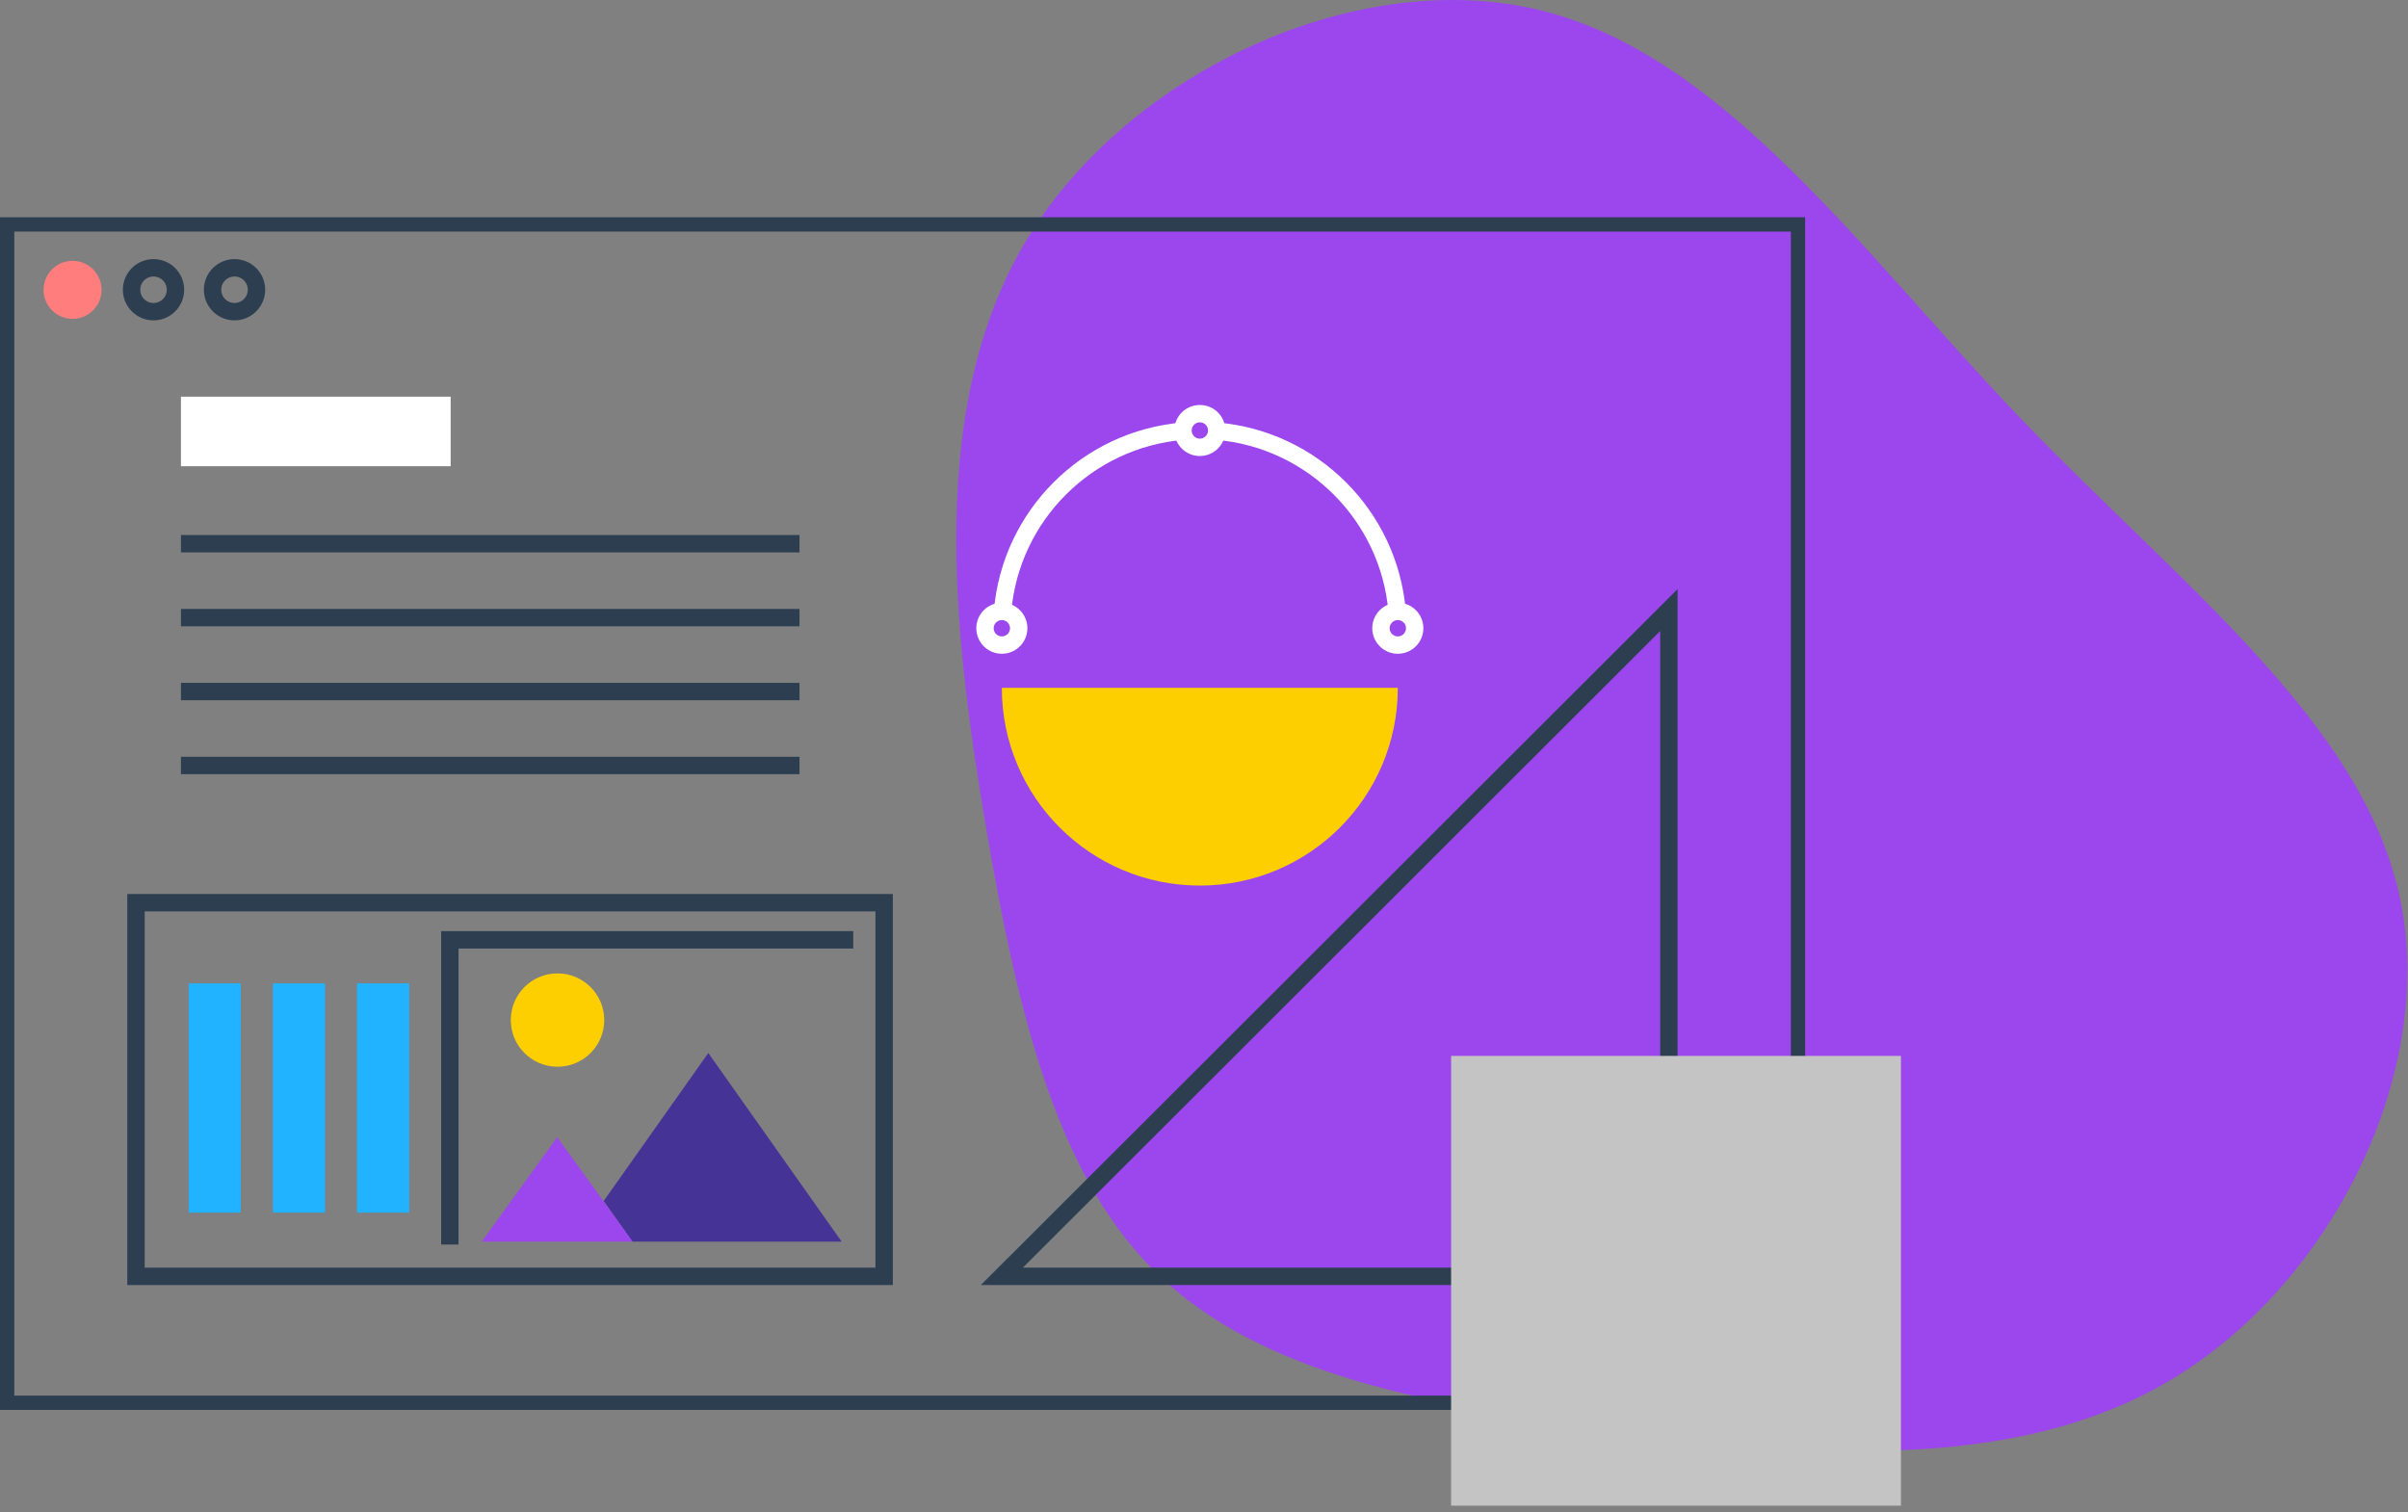 <svg width="277" height="174" viewBox="0 0 277 174" fill="none" xmlns="http://www.w3.org/2000/svg">
<rect x="0" y="0" width="277" height="174" fill="#808080" stroke="none"/>
<path d="M232.441 48.145C250.823 67.261 271.64 82.989 276.022 103.073C280.405 123.157 268.353 147.475 249.971 158.605C231.589 169.736 207.12 167.437 185.451 164.534C163.904 161.63 145.157 158.001 133.47 146.87C121.783 135.86 117.157 117.228 113.384 94.967C109.61 72.585 106.566 46.452 118.253 27.336C129.94 8.22 156.234 -4 177.295 1.203C198.355 6.405 214.181 29.029 232.441 48.145Z" fill="#9C47ED"/>
<g clip-path="url(#clip0)">
<path d="M101.703 103.857H15.643V146.845H101.703V103.857Z" stroke="#2C3E50" stroke-width="2" stroke-miterlimit="10"/>
<path d="M98.151 108.128H51.747V143.182" stroke="#2C3E50" stroke-width="2" stroke-miterlimit="10"/>
<path d="M96.816 142.849H72.738L69.44 138.181L81.478 121.148L96.816 142.849Z" fill="#453396"/>
<path d="M72.779 142.849H55.419L64.099 130.83L69.432 138.213L72.779 142.849Z" fill="#9C47ED"/>
<path d="M64.133 122.728C67.101 122.728 69.508 120.324 69.508 117.358C69.508 114.392 67.101 111.988 64.133 111.988C61.164 111.988 58.757 114.392 58.757 117.358C58.757 120.324 61.164 122.728 64.133 122.728Z" fill="#FDCF00"/>
<path d="M8.346 36.685C10.19 36.685 11.685 35.19 11.685 33.346C11.685 31.502 10.19 30.008 8.346 30.008C6.503 30.008 5.008 31.502 5.008 33.346C5.008 35.19 6.503 36.685 8.346 36.685Z" fill="#FF7D7D"/>
<path d="M17.659 35.859C19.055 35.859 20.186 34.729 20.186 33.335C20.186 31.942 19.055 30.812 17.659 30.812C16.264 30.812 15.133 31.942 15.133 33.335C15.133 34.729 16.264 35.859 17.659 35.859Z" stroke="#2C3E50" stroke-width="2" stroke-miterlimit="10"/>
<path d="M26.978 35.859C28.373 35.859 29.504 34.729 29.504 33.335C29.504 31.942 28.373 30.812 26.978 30.812C25.583 30.812 24.452 31.942 24.452 33.335C24.452 34.729 25.583 35.859 26.978 35.859Z" stroke="#2C3E50" stroke-width="2" stroke-miterlimit="10"/>
<path d="M207.008 25.646H0.646V161.566H207.008V25.646Z" stroke="#2C3E50" stroke-width="2" stroke-miterlimit="10"/>
<path d="M44.068 113.136L44.068 139.51" stroke="#21B3FF" stroke-width="6" stroke-miterlimit="10"/>
<path d="M34.386 113.136L34.386 139.51" stroke="#21B3FF" stroke-width="6" stroke-miterlimit="10"/>
<path d="M24.705 113.136L24.705 139.51" stroke="#21B3FF" stroke-width="6" stroke-miterlimit="10"/>
<path d="M20.814 49.639H51.841" stroke="white" stroke-width="8" stroke-miterlimit="10"/>
<path d="M20.814 62.554H91.971" stroke="#2C3E50" stroke-width="2" stroke-miterlimit="10"/>
<path d="M20.814 71.059H91.971" stroke="#2C3E50" stroke-width="2" stroke-miterlimit="10"/>
<path d="M20.814 79.563H91.971" stroke="#2C3E50" stroke-width="2" stroke-miterlimit="10"/>
<path d="M20.814 88.068H91.971" stroke="#2C3E50" stroke-width="2" stroke-miterlimit="10"/>
<path d="M191.975 70.192V146.843H115.246L191.975 70.192Z" stroke="#2C3E50" stroke-width="2" stroke-miterlimit="10"/>
<path d="M139.956 49.608C150.991 50.533 159.787 59.323 160.713 70.347" stroke="white" stroke-width="2" stroke-miterlimit="10"/>
<path d="M115.329 70.347C116.254 59.323 125.053 50.533 136.088 49.608" stroke="white" stroke-width="2" stroke-miterlimit="10"/>
<path d="M160.796 79.132C160.796 91.698 150.599 101.886 138.02 101.886C125.441 101.886 115.244 91.698 115.244 79.132H160.796Z" fill="#FDCF00"/>
<path d="M138.022 51.465C139.093 51.465 139.961 50.598 139.961 49.528C139.961 48.458 139.093 47.591 138.022 47.591C136.951 47.591 136.083 48.458 136.083 49.528C136.083 50.598 136.951 51.465 138.022 51.465Z" stroke="white" stroke-width="2" stroke-miterlimit="10"/>
<path d="M115.246 74.217C116.317 74.217 117.185 73.349 117.185 72.279C117.185 71.209 116.317 70.342 115.246 70.342C114.175 70.342 113.307 71.209 113.307 72.279C113.307 73.349 114.175 74.217 115.246 74.217Z" stroke="white" stroke-width="2" stroke-miterlimit="10"/>
<path d="M160.796 74.217C161.867 74.217 162.735 73.349 162.735 72.279C162.735 71.209 161.867 70.342 160.796 70.342C159.725 70.342 158.856 71.209 158.856 72.279C158.856 73.349 159.725 74.217 160.796 74.217Z" stroke="white" stroke-width="2" stroke-miterlimit="10"/>
</g>
<rect x="166.924" y="121.482" width="51.746" height="51.746" fill="#C4C4C4"/>
<defs>
<clipPath id="clip0">
<rect width="207.654" height="137.212" fill="white" transform="translate(0 25)"/>
</clipPath>
</defs>
</svg>
